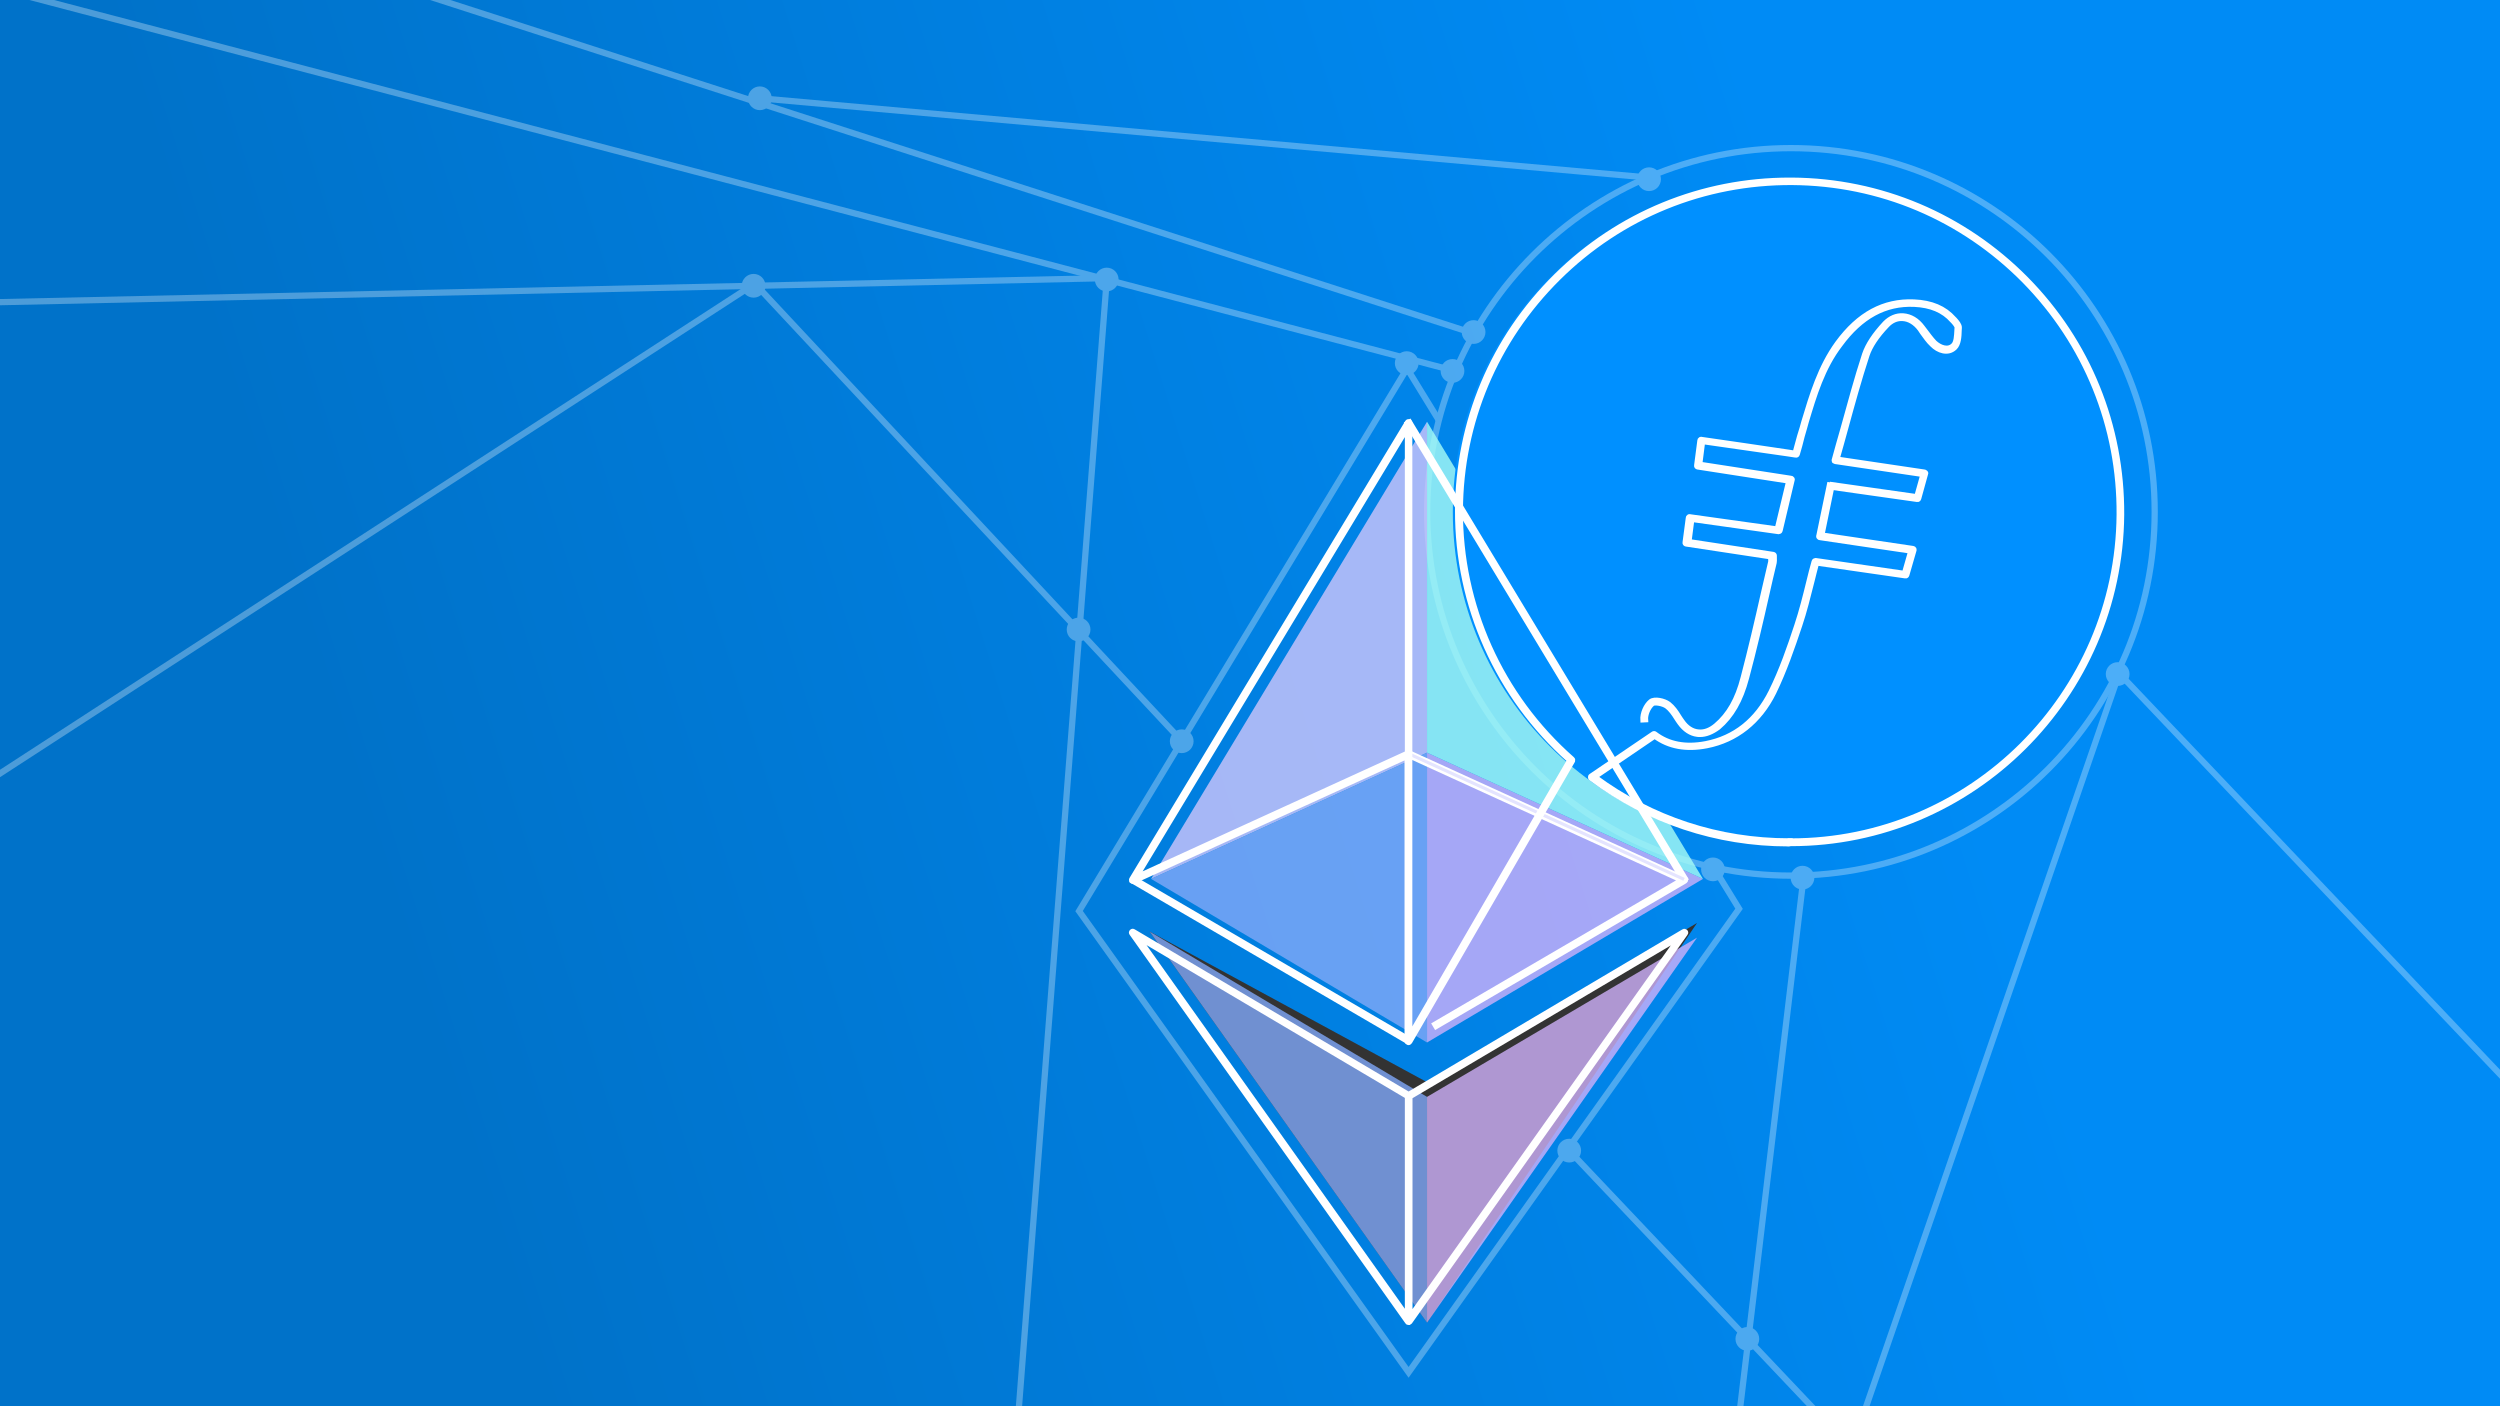 <?xml version="1.0" encoding="utf-8"?>
<!-- Generator: Adobe Illustrator 25.1.0, SVG Export Plug-In . SVG Version: 6.00 Build 0)  -->
<svg version="1.1" id="Layer_1" xmlns="http://www.w3.org/2000/svg" xmlns:xlink="http://www.w3.org/1999/xlink" x="0px" y="0px"
	 viewBox="0 0 1600 900" style="enable-background:new 0 0 1600 900;" xml:space="preserve">
<rect x="0" y="0" width="1600" height="900" fill="#333333" stroke="none"/>
<style type="text/css">
	.st0{display:none;clip-path:url(#SVGID_5_);fill:url(#SVGID_6_);}
	.st1{opacity:0.3;clip-path:url(#SVGID_8_);}
	.st2{fill:none;stroke:#FFFFFF;stroke-width:4;stroke-miterlimit:10;}
	.st3{fill:#FFFFFF;}
	.st4{opacity:0.8;fill:#CFC5FB;}
	.st5{opacity:0.8;fill:#CEB0FA;}
	.st6{opacity:0.8;fill:#80A7F8;}
	.st7{opacity:0.8;}
	.st8{fill:#A6FCF6;}
	.st9{opacity:0.8;fill:#82A9F7;}
	.st10{fill:#FFFFFF;stroke:#FFFFFF;stroke-width:3;stroke-miterlimit:10;}
	.st11{fill:#E4E4FF;stroke:#FFFFFF;stroke-width:3;stroke-miterlimit:10;}
	.st12{fill:#E4E4FF;}
</style>
<g>
	<defs>
		<rect id="SVGID_1_" width="1600" height="900"/>
	</defs>
	<clipPath id="SVGID_2_">
		<use xlink:href="#SVGID_1_"  style="overflow:visible;"/>
	</clipPath>
</g>
<g>
	<defs>
		<path id="SVGID_3_" d="M1600,900H0V0h1600V900z M735.8,596.2l177.5,250.2l172.8-255.7L913.3,692.6L735.8,596.2z"/>
	</defs>
	<linearGradient id="SVGID_4_" gradientUnits="userSpaceOnUse" x1="1230.299" y1="314.519" x2="-295.844" y2="795.028">
		<stop  offset="1.584617e-02" style="stop-color:#008BF5"/>
		<stop  offset="0.637" style="stop-color:#0072C9"/>
	</linearGradient>
	<use xlink:href="#SVGID_3_"  style="overflow:visible;fill:url(#SVGID_4_);"/>
	<clipPath id="SVGID_5_">
		<use xlink:href="#SVGID_3_"  style="overflow:visible;"/>
	</clipPath>
	<radialGradient id="SVGID_6_" cx="1182.765" cy="300.183" r="1036.205" gradientUnits="userSpaceOnUse">
		<stop  offset="0.2" style="stop-color:#FFFFFF"/>
		<stop  offset="1" style="stop-color:#000000"/>
	</radialGradient>
	<path class="st0" d="M1954.5,756.2l3.8-4.7L1154.4,96.1l-0.8-0.6L591.1,78.1L38-81.8l-1.7,5.8L588.5,83.6l0,0.4l1.6,0.1
		l630.7,182.3l-97.1,586.2l-106.2-121.4l152.4-464.1l1-3.1L-148.7-49.1l-1.4,5.8l921.3,218.6l-1233.3,25l0.1,6l990.4-20.1
		l-905.1,549.6l3.1,5.1l908.7-551.8l211.8,242.1l-117.4,719.1l5.9,1l116.6-714.2l258.6,295.5l-89.3,272l5.7,1.9l88.2-268.6
		l107.1,122.4l-24.9,150.5l5.9,1l24.1-145.7l55.2,63.1l4.5-4l-58.4-66.8l98.3-593.7l0.4-2.6L614.3,84.8l537.1,16.6L1954.5,756.2z
		 M540.4,186l247.5-5l-39.6,242.6L540.4,186z M753.4,429.5L794,180.7l369.1,87.6L1012.9,726L753.4,429.5z"/>
</g>
<g>
	<defs>
		<path id="SVGID_7_" d="M1600,900H0V0h1600V900z M735.8,596.2l177.5,250.2l172.8-255.7L913.3,692.6L735.8,596.2z"/>
	</defs>
	<clipPath id="SVGID_8_">
		<use xlink:href="#SVGID_7_"  style="overflow:visible;"/>
	</clipPath>
	<g class="st1">
		<line class="st2" x1="1154.5" y1="559.7" x2="1100.5" y2="1011.3"/>
		<line class="st2" x1="37.2" y1="-78.9" x2="943.4" y2="213.5"/>
		<line class="st2" x1="1356.1" y1="431.5" x2="1185" y2="927.2"/>
		<line class="st2" x1="-149.3" y1="-46.2" x2="931" y2="237.4"/>
		<polyline class="st2" points="-461.9,203.4 708.4,178 632.6,1150.9 		"/>
		<circle class="st3" cx="708.3" cy="178.9" r="7.6"/>
		<line class="st2" x1="1004.3" y1="736.4" x2="1185" y2="927.2"/>
		<polyline class="st2" points="-375,738.4 483.1,181.5 756,473.9 		"/>
		<circle class="st3" cx="1118.3" cy="856.9" r="7.6"/>
		<circle class="st3" cx="1004.3" cy="736.4" r="7.6"/>
		<circle class="st3" cx="756.3" cy="474.4" r="7.6"/>
		<circle class="st3" cx="1096.3" cy="556.4" r="7.6"/>
		<circle class="st3" cx="900.3" cy="232.4" r="7.6"/>
		<circle class="st3" cx="1153.6" cy="561.7" r="7.6"/>
		<circle class="st3" cx="1355.3" cy="431.4" r="7.6"/>
		<circle class="st3" cx="1055.4" cy="114.7" r="7.6"/>
		<circle class="st3" cx="943.1" cy="212.5" r="7.6"/>
		<circle class="st3" cx="929.6" cy="237.4" r="7.6"/>
		<circle class="st3" cx="482.3" cy="182.9" r="7.6"/>
		<circle class="st3" cx="690.3" cy="402.9" r="7.6"/>
		<line class="st2" x1="1355" y1="429.6" x2="1690.7" y2="783"/>
		<line class="st2" x1="486.3" y1="62.9" x2="1055.7" y2="113.7"/>
		<circle class="st2" cx="1146.2" cy="327.6" r="232.8"/>
		<path class="st2" d="M1097.2,555.9l15.8,25.7L901.5,878.3L690.6,583.1l209.9-347.3l20.8,33.9"/>
		<circle class="st3" cx="486.3" cy="62.9" r="7.6"/>
	</g>
</g>
<polygon class="st4" points="736.7,562.5 913.3,269.9 913.3,481.7 "/>
<polyline class="st5" points="1089.9,562.5 913.3,667.2 913.3,481.7 1089.9,562.5 "/>
<polygon class="st6" points="913.3,702 735.8,596.2 913.3,846.5 "/>
<g class="st7">
	<polygon class="st8" points="1089.9,562.5 913.3,269.9 913.3,481.7 	"/>
</g>
<polyline class="st9" points="736.7,562.5 913.3,667.2 913.3,481.7 736.7,562.5 "/>
<polyline class="st5" points="913.3,846.5 1086.1,600.1 913.3,702 "/>
<g>
	<defs>
		<circle id="SVGID_9_" cx="1142.2" cy="327.6" r="212.4"/>
	</defs>
	<use xlink:href="#SVGID_9_"  style="overflow:visible;fill:#0090FF;"/>
	<clipPath id="SVGID_10_">
		<use xlink:href="#SVGID_9_"  style="overflow:visible;"/>
	</clipPath>
</g>
<rect x="812.3" y="512.7" transform="matrix(0.504 -0.864 0.864 0.504 -127.676 1007.348)" class="st10" width="2" height="204.3"/>
<path class="st10" d="M919,657.2l-1-1.7l157.9-92.2l-174.8-79.8l0.8-1.8l176.5,80.6c0.4,0.1,0.5,0.5,0.5,0.8c0,0.4-0.1,0.7-0.5,0.9
	L919,657.2z"/>
<rect x="988.7" y="246.3" transform="matrix(0.856 -0.517 0.517 0.856 -73.182 571.276)" class="st3" width="2" height="341.6"/>
<path class="st10" d="M901.5,846.5c-0.3,0-0.7-0.1-0.8-0.4L724.2,597.4c-0.3-0.4-0.3-0.9,0.1-1.2c0.3-0.4,0.8-0.4,1.2-0.1l176,104.2
	l176-104.2c0.4-0.3,0.9-0.1,1.2,0.1c0.3,0.3,0.4,0.9,0.1,1.2L902.4,846.1c-0.1,0.1-0.3,0.3-0.5,0.4
	C901.7,846.5,901.6,846.5,901.5,846.5z M728.5,600l172.1,242.3V701.8L728.5,600z M902.5,702v140.5l172.1-242.3L902.5,702z"/>
<g>
	
		<rect x="988.7" y="246.3" transform="matrix(0.856 -0.517 0.517 0.856 -73.182 571.276)" class="st11" width="2" height="341.6"/>
</g>
<path class="st10" d="M1088,470.2c-0.5,0-1.2,0-1.7-0.1c-4.3-0.5-8.2-3.1-11.3-7.4c-0.8-1-1.4-2.1-2.1-3.1c-1.8-2.9-3.8-5.7-6.2-7.5
	c-2.5-1.8-7.8-2.7-9.1-1.6c-2.6,2.1-4.6,6.8-4.3,10.3l-2,0.1c-0.3-4.2,2-9.5,5.1-12c2.5-2,8.8-0.5,11.6,1.6c2.7,2.1,4.8,5.1,6.6,8.1
	c0.7,1,1.3,2.1,2.1,3.1c2.7,3.9,6.2,6.2,10,6.6c3.8,0.5,7.7-0.9,11.4-4c8.2-6.9,13.8-16.6,17.4-30.7c4.7-17.9,9-36.3,13-54.1
	c1.6-6.6,3-13.3,4.6-19.8c0.1-0.5,0.1-1.3,0-2.2c0-0.4,0-0.7,0-1l-54-8.2c-0.5-0.1-0.9-0.5-0.8-1l2.1-15.9c0-0.3,0.1-0.5,0.4-0.7
	c0.3-0.1,0.5-0.3,0.8-0.1l55.7,7.8l7.3-30.4l-58.1-9c-0.5-0.1-0.9-0.5-0.8-1l2.1-16.1c0-0.3,0.1-0.5,0.4-0.7
	c0.3-0.1,0.5-0.3,0.8-0.1c18.6,2.7,36.7,5.3,55.3,8.1l4.4,0.7c0.4-1.6,0.9-3.3,1.3-4.8c1-3.9,2.1-7.7,3.3-11.4l1-3.6
	c5.2-17.3,10.5-35.2,21.6-50.5c13.7-18.7,29.7-27.3,49-26.5c11.3,0.5,19.6,4,25.7,10.9l0.5,0.5c1.4,1.6,3.1,3.5,3,5.3
	c0,0.5,0,1-0.1,1.6c-0.1,4.2-0.4,8.8-2.9,11.2c-4.4,4.2-10.7,2-14.6-2c-2.5-2.3-4.4-5.2-6.4-7.9c-0.5-0.7-1-1.4-1.4-2.1
	c-3-4-6.9-6.4-10.9-6.6c-3.8-0.3-7.3,1.3-10.1,4.3c-6.5,6.8-10.8,13.3-12.7,19.1c-5.1,15.6-9.4,31.2-13.9,47.7
	c-1.7,6.1-3.4,12.4-5.2,18.6l55.8,8.3c0.3,0,0.5,0.3,0.7,0.4s0.3,0.5,0.1,0.8l-4.4,15.9c-0.1,0.5-0.7,0.8-1,0.7l-55-7.8l0.3-2
	l54.2,7.7l3.9-13.9l-55.9-8.3c-0.3,0-0.5-0.3-0.7-0.4c-0.1-0.3-0.3-0.5-0.1-0.8c1.8-6.6,3.6-13.1,5.5-19.6
	c4.6-16.5,8.8-32.3,13.9-47.9c2.1-6.2,6.4-12.7,13.1-19.9c3.4-3.5,7.5-5.2,11.7-4.9c4.7,0.3,9.1,2.9,12.4,7.4c0.5,0.7,1,1.4,1.6,2.1
	c2,2.6,3.9,5.3,6.2,7.7c3.3,3.1,8.5,5.1,11.8,1.8c2-1.8,2.1-6.2,2.3-9.8c0-0.5,0-1,0.1-1.6c0-1-1.4-2.7-2.5-3.9l-0.5-0.5
	c-5.7-6.5-13.7-9.8-24.3-10.3c-18.6-0.8-34.1,7.7-47.3,25.7c-11.3,14.7-16.6,32.4-21.7,49.5l-1,3.6c-1.2,3.8-2.1,7.4-3.1,11.4
	c-0.5,1.8-1,3.6-1.6,5.6c-0.1,0.5-0.7,0.8-1,0.7l-5.2-0.8c-18.3-2.6-36.2-5.2-54.4-7.8l-1.8,14.2l58.3,9c0.3,0,0.5,0.1,0.7,0.4
	c0.1,0.3,0.3,0.5,0.1,0.8l-7.7,32.4c-0.1,0.5-0.7,0.8-1,0.8l-55.5-7.8l-1.8,13.9l53.8,8.2c0.5,0.1,0.8,0.5,0.8,0.9
	c0,0.7,0,1.3,0,1.8c0,1,0.1,1.8-0.1,2.7c-1.6,6.6-3.1,13.1-4.6,19.8c-4,17.8-8.3,36.2-13.1,54.1c-3.8,14.3-9.6,24.4-18.1,31.6
	C1095.6,468.7,1091.7,470.2,1088,470.2z"/>
<path class="st10" d="M1144.5,540.2c-45.9,0-89.5-14.6-126.3-42c-0.3-0.1-0.4-0.5-0.4-0.8s0.1-0.7,0.4-0.8l39.8-27
	c0.4-0.3,0.8-0.3,1.2,0c8.6,6.6,19.5,8.7,32.5,6.2c18.5-3.6,32.5-14.8,41.6-33c6.9-13.9,12-28.7,16.6-42.7c3-9.1,5.3-18.2,7.7-28
	c1-4.2,2.1-8.5,3.3-12.7c0.1-0.5,0.7-0.8,1-0.8l56.8,8.2l4-14l-58-8.6c-0.3,0-0.5-0.1-0.7-0.4c-0.1-0.3-0.3-0.5-0.1-0.8l6.8-32.8
	l2,0.4l-6.5,31.7l58.1,8.6c0.3,0,0.5,0.3,0.7,0.4c0.1,0.1,0.1,0.5,0.1,0.8l-4.6,15.9c-0.1,0.5-0.7,0.8-1,0.7l-56.8-8.2
	c-1,4-2.1,7.9-3,11.8c-2.5,9.8-4.7,18.9-7.8,28.1c-4.7,14-9.8,28.9-16.6,42.9c-9.2,18.6-24.1,30.4-42.9,34.1
	c-13.3,2.6-24.4,0.5-33.4-6.1l-38.1,25.9c36.2,26.8,79.1,40.8,124.1,40.8c0.3,0,0.5,0,0.8,0v2C1145,540.2,1144.8,540.2,1144.5,540.2
	z"/>
<g>
	
		<rect x="988.7" y="426.1" transform="matrix(0.415 -0.91 0.91 0.415 102.772 1206.068)" class="st12" width="2" height="194"/>
</g>
<g id="Mark_25_" transform="translate(-0.001, 0.344)">
	<g>
		<path class="st10" d="M901.5,667c-0.1,0-0.1,0-0.3,0c-0.4-0.1-0.8-0.5-0.8-0.9V484l-174.9,79.8c-0.4,0.1-0.9,0.1-1.2-0.3
			c-0.3-0.4-0.4-0.8-0.1-1.2l176.5-292.5c0.3-0.4,0.7-0.5,1-0.4s0.7,0.5,0.7,0.9v391.8l102-175.8c-45.8-40.7-71.9-99-71.7-160.1
			c0.3-56.7,22.6-109.9,63.1-149.9c40.3-39.8,93.4-61.5,149.7-61.5c0.4,0,0.9,0,1.3,0c56.7,0.4,109.9,22.9,149.9,63.3
			c39.9,40.4,61.6,94,61.3,150.9c-0.9,116.3-95.8,210.7-211.8,210.7c-0.3,0-0.4,0-0.7,0v-2c0.3,0,0.4,0,0.7,0
			c115,0,209-93.5,209.9-208.7c0.4-56.3-21.1-109.4-60.6-149.6c-39.7-40.2-92.3-62.4-148.5-62.8c-56.4-0.3-109.5,21.3-149.6,61
			c-40.1,39.7-62.3,92.5-62.6,148.6c-0.3,60.9,25.7,118.9,71.5,159.2c0.4,0.3,0.4,0.8,0.3,1.2L902.4,666.4
			C902.2,666.7,901.9,667,901.5,667z M900.6,274L727.5,560.7l173.1-79.1L900.6,274L900.6,274z"/>
	</g>
</g>
</svg>
